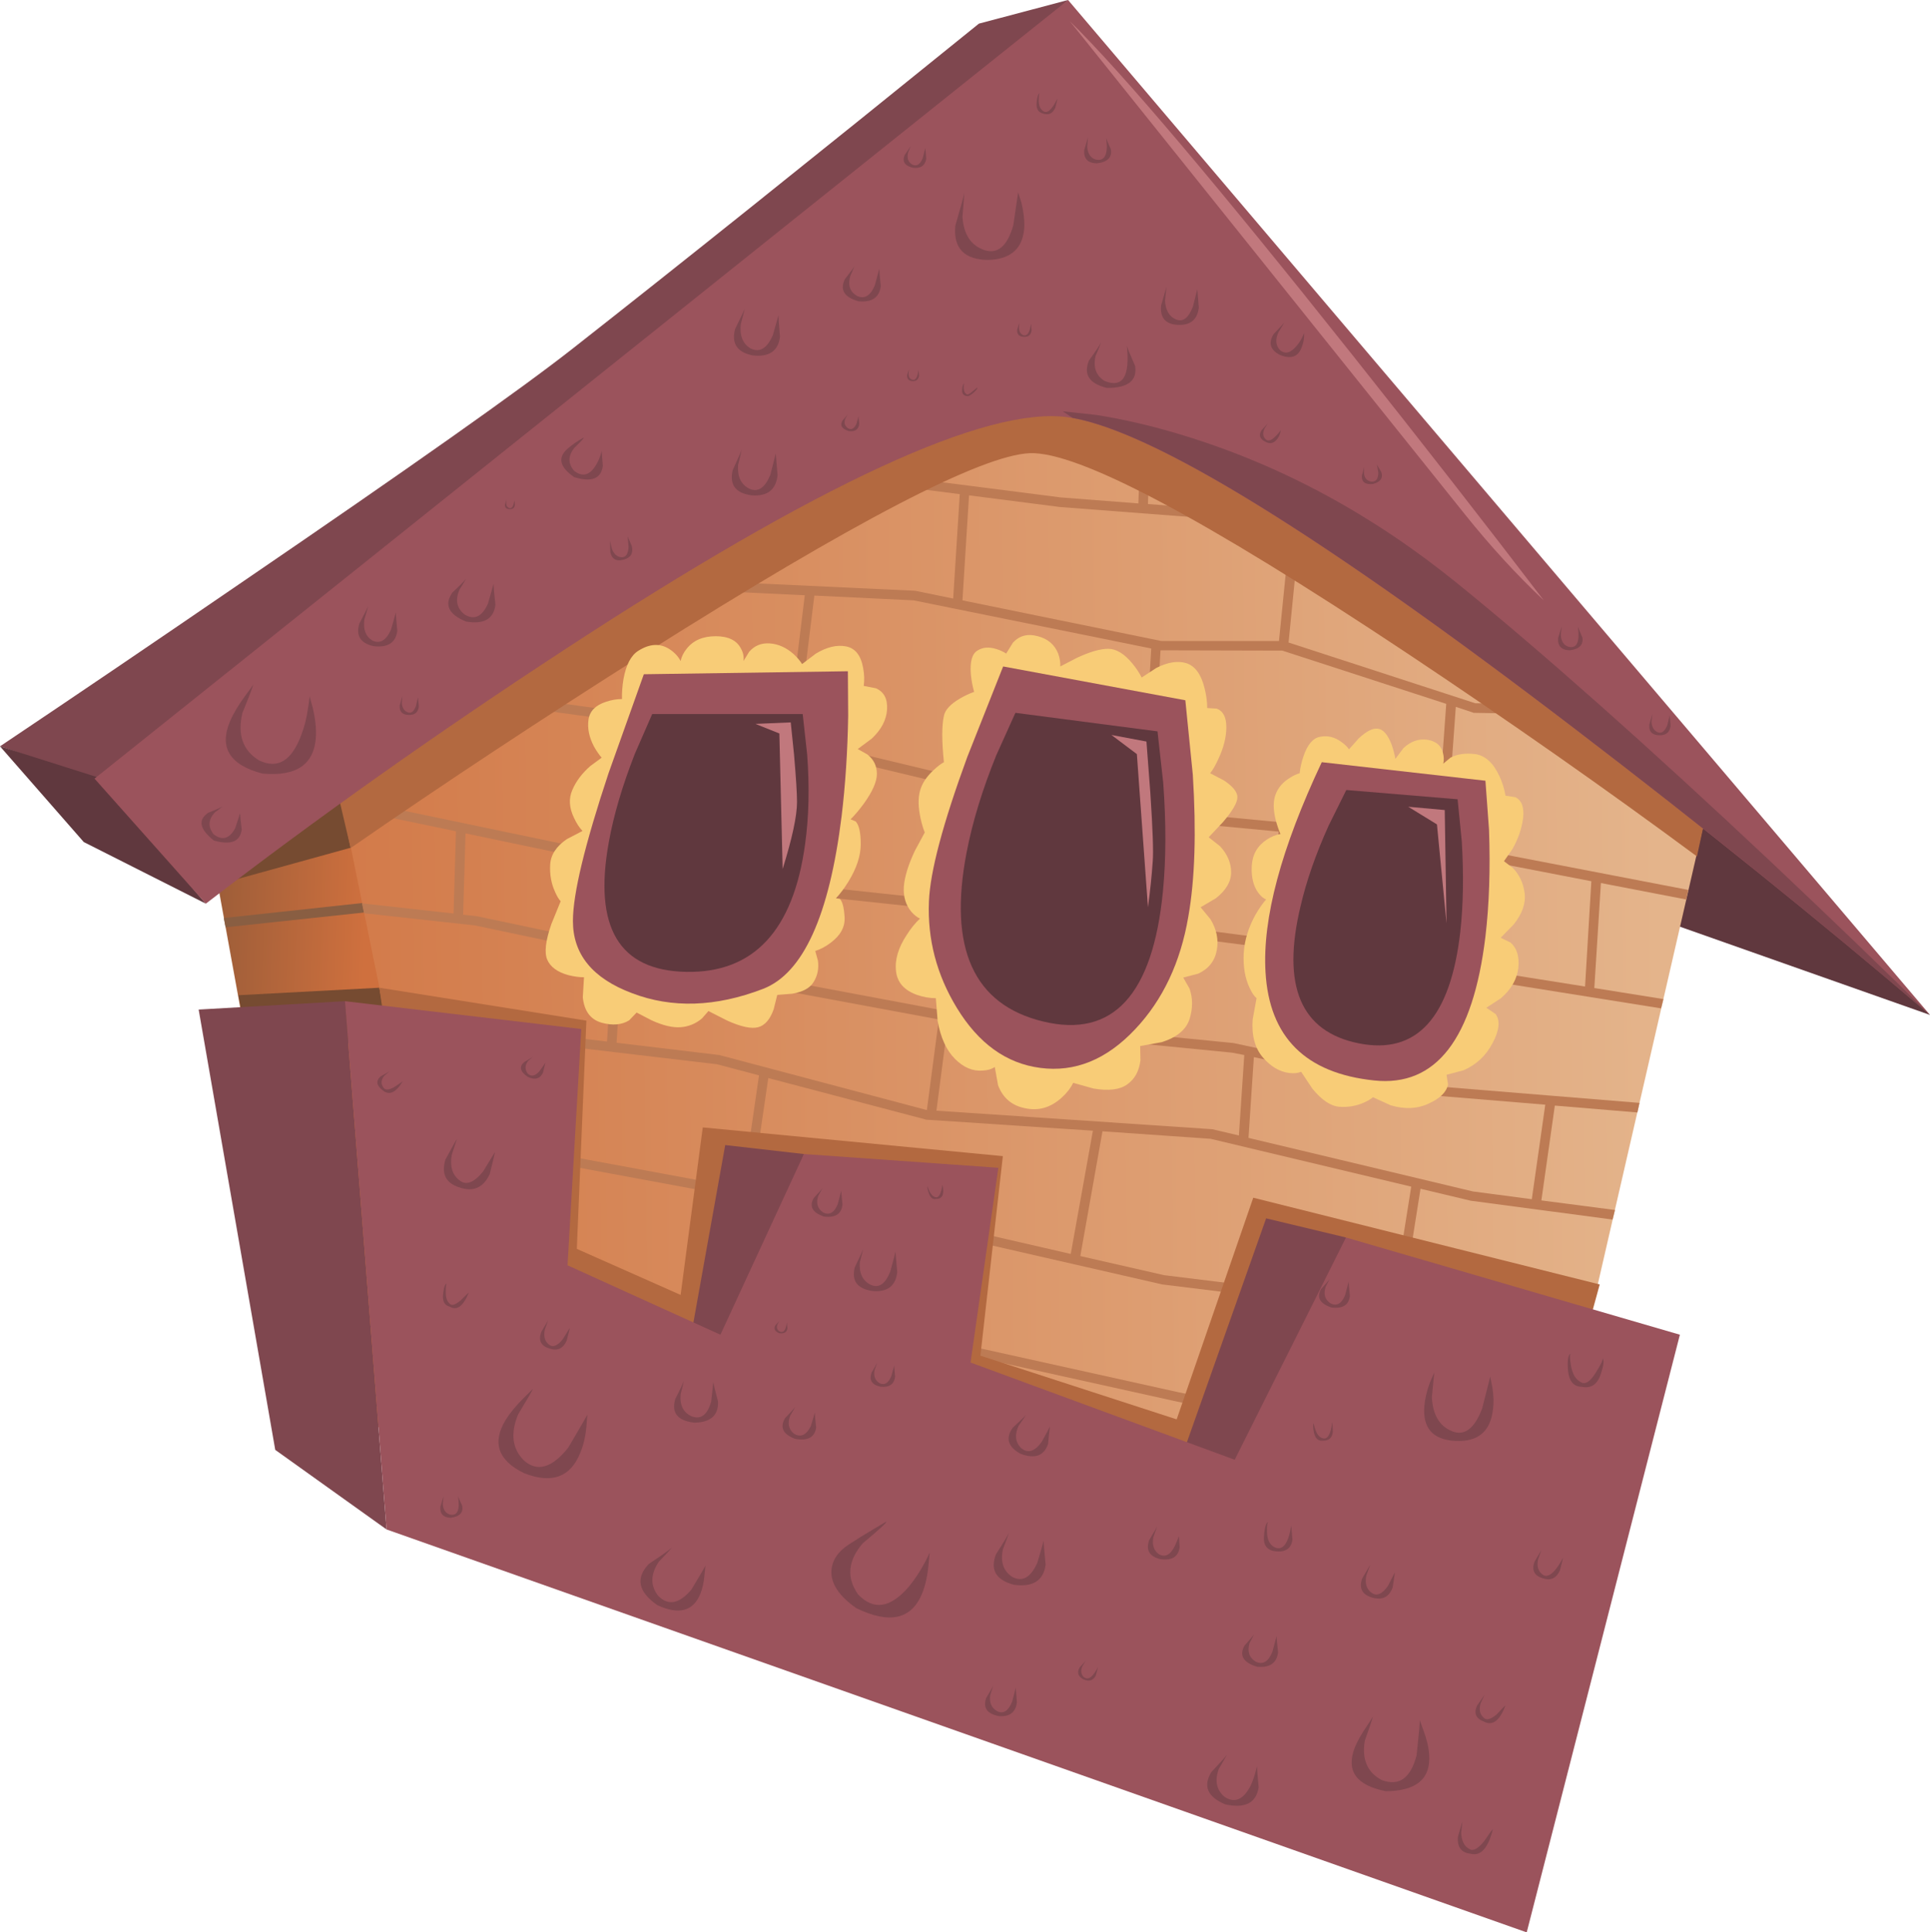 <?xml version="1.0" encoding="iso-8859-1"?>
<!-- Generator: Adobe Illustrator 15.1.0, SVG Export Plug-In . SVG Version: 6.00 Build 0)  -->
<!DOCTYPE svg PUBLIC "-//W3C//DTD SVG 1.1//EN" "http://www.w3.org/Graphics/SVG/1.1/DTD/svg11.dtd">
<svg version="1.1" id="tower_x5F_orange_x5F_top_x5F_front_x5F_01.ai"
	 xmlns="http://www.w3.org/2000/svg" xmlns:xlink="http://www.w3.org/1999/xlink" x="0px" y="0px" width="322.55px" height="323px"
	 viewBox="0 0 322.55 323" style="enable-background:new 0 0 322.55 323;" xml:space="preserve">
<g>
	<polygon style="fill-rule:evenodd;clip-rule:evenodd;fill:#60383E;" points="322.55,169.65 272.4,151.95 281.6,129.95 	"/>
	
		<linearGradient id="SVGID_1_" gradientUnits="userSpaceOnUse" x1="-66.952" y1="-183.505" x2="-34.428" y2="-183.505" gradientTransform="matrix(-0.999 -0.038 0.038 -0.999 4.689395e-004 2.581365e-004)">
		<stop  offset="0" style="stop-color:#CF703E"/>
		<stop  offset="1" style="stop-color:#8F5837"/>
	</linearGradient>
	<polygon style="fill-rule:evenodd;clip-rule:evenodd;fill:url(#SVGID_1_);" points="32.15,124.45 57.75,130.85 80.15,247.15 
		51.85,232.75 	"/>
	<g>
		<polygon style="fill-rule:evenodd;clip-rule:evenodd;fill:#895E42;" points="37.7,155 37.4,153.45 61.4,150.85 61.55,152.45 		"/>
	</g>
	<polygon style="fill-rule:evenodd;clip-rule:evenodd;fill:#764B31;" points="63.4,165.1 65.2,175.15 40.95,172.2 39.85,166.35 	"/>
	<polygon style="fill-rule:evenodd;clip-rule:evenodd;fill:#764B31;" points="58.6,141.7 36,147.95 35.8,134.15 56.4,131.15 	"/>
	<polygon style="fill-rule:evenodd;clip-rule:evenodd;fill:#7F474F;" points="33.2,168.75 57.65,167.35 64.6,255.65 46,242.35 	"/>
	<path style="fill-rule:evenodd;clip-rule:evenodd;fill:#7F474F;" d="M178.5,0c-9.066,9.067-19.1,18.9-30.1,29.5
		c-21.967,21.167-37.7,35.583-47.2,43.25s-26.583,19.533-51.25,35.6c-12.333,8.033-23.717,15.3-34.15,21.8L0,124.75
		c12.533-8.4,25.9-17.467,40.1-27.2c28.467-19.433,46.967-32.5,55.5-39.2c17.333-13.6,40-31.733,68-54.4L178.5,0z"/>
	<polygon style="fill-rule:evenodd;clip-rule:evenodd;fill:#60383E;" points="0,124.75 16.4,129.95 34.4,151.05 14,140.75 	"/>
	
		<linearGradient id="SVGID_2_" gradientUnits="userSpaceOnUse" x1="-275.282" y1="-171.558" x2="-49.684" y2="-171.558" gradientTransform="matrix(-1 0.014 -0.014 -1 1.222081e-004 1.191106e-004)">
		<stop  offset="0" style="stop-color:#E4B48B"/>
		<stop  offset="1" style="stop-color:#D27948"/>
	</linearGradient>
	<polygon style="fill-rule:evenodd;clip-rule:evenodd;fill:url(#SVGID_2_);" points="187.8,30.25 285.4,134.8 245.85,306.75 
		80.9,251 55.35,125.5 	"/>
	<g>
		<path style="fill-rule:evenodd;clip-rule:evenodd;fill:#BD7B54;" d="M154.7,187.15l-0.1-0.051l-26.2-6.899l-2.75,18.75l35.7,6.6
			l17.601,4.05l3.7-20.6L154.7,187.15z M103.95,159.85l-0.9,14.45l17.15,2.05l34.7,9.2l2-15.149l-24.25-4.5L103.95,159.85z
			 M77.4,152.9l2.3,0.25l48.65,10.25l2.25-14.25l-11.5-1.2l-41.3-8.65L77.4,152.9z M162.85,151l1.25-18.5l-35.899-8.6l-24.15-3.3
			l-2.75,21.95l18.05,3.8L162.85,151z M209.55,176.7l-0.899,13.5l37.5,8.95l9.85,1.3l2.25-15.8l-18.8-1.551L209.55,176.7z
			 M207.05,189.8l0.9-13.45l-2.05-0.399l-40.75-4l-6.7-1.25l-1.95,14.95l46.1,3.1L207.05,189.8z M188.6,155.45l-2.649,16.899l20.2,2
			l30.3,6.5l1.3-18.699l-1.2-0.25C234.983,161.5,219,159.35,188.6,155.45z M165.35,170.35l19,1.851l2.7-17l-54.9-5.85l-2.25,14.35
			L165.35,170.35z M202.3,190.35l-18.05-1.25l-3.7,20.851l14,3.2l38.2,4.699l3.1-19.5L202.3,190.35z M176.6,135.5l-10.899-2.6
			l-1.25,18.3l22.05,2.35l25.2,3.3l2-17.85L176.6,135.5z M176.95,133.95l13.899,1.3l1.551-26.85l-39.7-8.05l-16.6-0.8l-2.95,23.9
			L176.95,133.95z M231.85,140.7l-16.55-1.55l-2,17.9c15.5,2.1,23.417,3.217,23.75,3.35c1,0.233,10.283,1.734,27.851,4.5
			l1.05-17.601L231.85,140.7z M241.7,117.65l-27.4-8.9l-20.35-0.05l-1.5,26.7l39.649,3.75l7.95,1.5L241.7,117.65z M215.7,87.7
			l-38.55-2.95l-15.2-1.95l-1.1,17.55l33.25,6.8h19.65L215.7,87.7z M177.3,83.15l12.95,1l0.55-15.05l1.601,0.05l-0.551,15.1
			l47.801,3.7l-0.101,1.6L217.3,87.8l-1.95,19.6l31.2,10.15l22.65,0.4v1.6l-22.95-0.4l-0.1-0.05l-2.851-0.95l-1.649,22.8l40.5,7.8
			l-0.351,1.6l-14.25-2.75l-1.1,17.55L278,167l-0.4,1.55c-20.333-3.233-33.083-5.283-38.25-6.149l-1.3,18.8l1.65,0.35l34.3,2.8
			l-0.35,1.601l-13.801-1.15l-2.25,15.851l12.301,1.6l-0.4,1.6l-23.7-3.149l-8.399-2L234.35,218l2.551,0.35L264.8,224.4l-0.35,1.55
			l-27.8-6.05l-42.4-5.2l-33.2-7.601L89.85,193.9l0.3-1.551l33.95,6.301l2.75-18.9l-7-1.85L83.1,173.55L64.35,169.9L64,168.2
			l19.35,3.75l18.1,2.149l0.9-14.55l-22.9-4.85l-18.6-2.05L60.5,151l15.3,1.7l0.4-13.75L57.25,135l-0.35-1.7l42.85,8.95l2.7-21.9
			l-32.15-4.4l0.2-1.35l0.3-0.2l57.7,7.95l3.1,0.75l2.9-23.6l-40.35-1.9l2.05-1.5l56.75,2.65l6.35,1.3l1.1-17.45l-36.5-4.65l0.2-1.6
			L177.3,83.15z"/>
		<path style="fill-rule:evenodd;clip-rule:evenodd;fill:#BD7B54;" d="M75.9,212.75l0.25-1.6l77.6,12l43.35,9.6
			c36.967,7.366,55.95,11.1,56.95,11.2l-0.05,1.6c-0.533,0-9.05-1.633-25.55-4.899c-13.934-2.767-24.483-4.884-31.65-6.351
			l-43.35-9.6L75.9,212.75z"/>
	</g>
	<polygon style="fill-rule:evenodd;clip-rule:evenodd;fill:#B36940;" points="63.4,165.1 98,170.6 96.4,208.75 113.75,216.45 
		117.45,188.45 167.6,193.25 163.85,226.6 196.65,237.25 209.45,200.2 267.35,214.7 264.8,224 204.85,264.25 98.5,236.35 
		64.9,175.45 	"/>
	<path style="fill-rule:evenodd;clip-rule:evenodd;fill:#B36940;" d="M172.85,61.85c8.067-1.633,29.25,10.033,63.551,35
		c17.133,12.5,33.466,25.15,49,37.95l-1.801,8.35c-15.366-11.367-31.533-22.7-48.5-34c-33.933-22.566-54.933-33.7-63-33.4
		c-8.066,0.333-29.399,11.433-64,33.3c-17.3,10.934-33.8,21.833-49.5,32.7l-3-12.8c16.333-10.534,33.45-21.233,51.35-32.1
		C142.817,75.117,164.783,63.45,172.85,61.85z"/>
	<path style="fill-rule:evenodd;clip-rule:evenodd;fill:#9B535C;" d="M322.55,169.65c-18.6-15.867-38.55-31.934-59.85-48.2
		c-42.601-32.534-70.667-49.767-84.2-51.7c-13.566-1.933-41.65,11.033-84.25,38.9c-21.3,13.934-41.25,28.067-59.85,42.4l-18.6-20.9
		L178.5,0L322.55,169.65z"/>
	<polygon style="fill-rule:evenodd;clip-rule:evenodd;fill:#7F474F;" points="121.2,191.4 134.35,192.9 124.95,227.95 
		115.85,221.25 	"/>
	<polygon style="fill-rule:evenodd;clip-rule:evenodd;fill:#7F474F;" points="211.6,203.65 224.95,206.85 214.8,255.15 
		197.45,243.65 	"/>
	<polygon style="fill-rule:evenodd;clip-rule:evenodd;fill:#9B535C;" points="57.65,167.35 97.15,172 94.85,211.5 120.4,223.1 
		134.35,192.9 166.85,195.2 162.2,227.75 206.35,244 224.95,206.85 280.75,223.1 255.15,323 64.6,255.65 	"/>
	<g>
		<g>
			<path style="fill-rule:evenodd;clip-rule:evenodd;fill:#7F474F;" d="M76.35,190.4l-0.85,2.649c-0.333,1.934,0.1,3.351,1.3,4.25
				c1.1,0.9,2.417,0.4,3.95-1.5l1.95-3.2c0.033,0.034-0.25,1.25-0.85,3.65c-1.067,2.267-2.733,3.017-5,2.25
				c-2.333-0.7-3.133-2.267-2.4-4.7C75.683,191.533,76.317,190.4,76.35,190.4z"/>
		</g>
	</g>
	<g>
		<g>
			<path style="fill-rule:evenodd;clip-rule:evenodd;fill:#7F474F;" d="M87.5,233.7c1.067-1.033,1.583-1.55,1.55-1.55
				c0.067,0.033-0.75,1.449-2.45,4.25c-1.333,3.199-1,5.783,1,7.75c2.2,1.933,4.65,1.216,7.35-2.15
				c2.013-3.416,3.088-5.267,3.225-5.55c-0.03,0.16-0.088,0.844-0.175,2.05c-0.167,1.7-0.517,3.167-1.05,4.4
				c-1.633,4.033-4.75,5.149-9.35,3.35c-4.367-2.134-5.4-5.1-3.1-8.9C85.2,236.217,86.2,235,87.5,233.7z"/>
		</g>
	</g>
	<g>
		<g>
			<path style="fill-rule:evenodd;clip-rule:evenodd;fill:#7F474F;" d="M74.675,214.55c-0.117,0.063-0.175,0.496-0.175,1.3
				c-0.033,0.967,0.183,1.65,0.65,2.051c0.333,0.399,0.95,0.216,1.85-0.551c0.867-0.866,1.317-1.3,1.35-1.3
				c-0.934,2.3-2,3.084-3.2,2.351c-0.867-0.2-1.233-0.9-1.1-2.101C74.175,215.179,74.383,214.596,74.675,214.55z"/>
		</g>
	</g>
	<g>
		<g>
			<path style="fill-rule:evenodd;clip-rule:evenodd;fill:#7F474F;" d="M148.1,254.35c0.2,0.067-1.1,1.267-3.9,3.601
				c-2.5,2.899-2.767,5.75-0.8,8.55c2.6,2.733,5.434,2.3,8.5-1.3c0.967-1.167,1.867-2.533,2.7-4.101
				c0.377-0.72,0.635-1.244,0.775-1.574c-0.043,0.358-0.102,0.95-0.175,1.774c-0.167,1.967-0.517,3.617-1.05,4.95
				c-1.767,4.434-5.45,5.283-11.05,2.55c-2.9-2.033-4.283-4.133-4.15-6.3c0.133-1.7,1.083-3.134,2.85-4.3c1.2-0.8,2.65-1.7,4.35-2.7
				L148.1,254.35z"/>
		</g>
	</g>
	<g>
		<g>
			<path style="fill-rule:evenodd;clip-rule:evenodd;fill:#7F474F;" d="M143.7,211c-0.133,1.833,0.466,3.083,1.8,3.75
				c1.367,0.634,2.467-0.116,3.3-2.25c0.551-2.021,0.835-3.113,0.85-3.275l0.3,3.426c-0.267,2.3-1.633,3.35-4.1,3.149
				c-2.567-0.366-3.567-1.684-3-3.95c0.803-1.655,1.278-2.697,1.425-3.125C144.195,209.073,144.003,209.832,143.7,211z"/>
		</g>
	</g>
	<g>
		<g>
			<path style="fill-rule:evenodd;clip-rule:evenodd;fill:#7F474F;" d="M247.7,235.45l1.35-5.351l0.351,1.75
				c0.233,1.4,0.267,2.667,0.1,3.801c-0.434,3.666-2.533,5.399-6.3,5.199c-3.767-0.199-5.483-2.166-5.15-5.899
				c0.101-1.167,0.4-2.434,0.9-3.8l0.75-1.75l-0.4,4.1c0.134,2.934,1.233,4.833,3.3,5.7C244.7,240.1,246.4,238.85,247.7,235.45z"/>
		</g>
	</g>
	<g>
		<g>
			<path style="fill-rule:evenodd;clip-rule:evenodd;fill:#7F474F;" d="M248.1,283.3l-0.649,1.4c-0.3,1.066-0.134,1.866,0.5,2.399
				c0.434,0.5,1.166,0.317,2.2-0.55c0.933-1,1.416-1.5,1.449-1.5c-0.966,2.601-2.183,3.5-3.649,2.7c-1.3-0.5-1.667-1.384-1.101-2.65
				L248.1,283.3z"/>
		</g>
	</g>
	<g>
		<g>
			<path style="fill-rule:evenodd;clip-rule:evenodd;fill:#7F474F;" d="M257.6,259.1l-0.55,1.551c-0.233,1.133,0,1.966,0.7,2.5
				c0.634,0.533,1.4,0.233,2.3-0.9c0.434-0.566,0.816-1.184,1.15-1.85c0.033,0-0.134,0.699-0.5,2.1
				c-0.601,1.333-1.566,1.767-2.9,1.3c-1.399-0.434-1.85-1.35-1.35-2.75L257.6,259.1z"/>
		</g>
	</g>
	<g>
		<g>
			<path style="fill-rule:evenodd;clip-rule:evenodd;fill:#7F474F;" d="M205.05,293.3c-0.18,0.358-0.63,1.142-1.35,2.351
				c-0.733,1.966-0.417,3.533,0.95,4.699c1.699,1.101,3.149,0.483,4.35-1.85c0.366-0.767,0.667-1.634,0.9-2.6
				c0.07-0.253,0.129-0.47,0.175-0.65c0.02,0.64,0.111,1.806,0.274,3.5c-0.399,2.634-2.267,3.583-5.6,2.85
				c-2.967-1.267-3.733-3.066-2.3-5.399C203.897,294.679,204.765,293.712,205.05,293.3z"/>
		</g>
	</g>
	<g>
		<g>
			<path style="fill-rule:evenodd;clip-rule:evenodd;fill:#7F474F;" d="M193.35,255.15c0.034,0-0.166,0.6-0.6,1.8
				c-0.233,1.3,0.083,2.25,0.95,2.85c1.033,0.566,1.916,0.101,2.649-1.399c0.323-0.705,0.549-1.256,0.676-1.65
				c0.021,0.432,0.063,1.048,0.125,1.85c-0.2,1.634-1.301,2.301-3.301,2c-1.767-0.466-2.366-1.517-1.8-3.149
				C192.95,255.95,193.384,255.184,193.35,255.15z"/>
		</g>
	</g>
	<g>
		<g>
			<path style="fill-rule:evenodd;clip-rule:evenodd;fill:#7F474F;" d="M181.45,277.55c0.033,0-0.15,0.316-0.55,0.95
				c-0.301,0.7-0.25,1.283,0.149,1.75c0.733,0.7,1.55,0.167,2.45-1.6l-0.35,1.399c-0.434,0.867-1.134,1.084-2.101,0.65
				c-0.899-0.5-1.1-1.167-0.6-2C181.15,277.967,181.483,277.583,181.45,277.55z"/>
		</g>
	</g>
	<g>
		<g>
			<path style="fill-rule:evenodd;clip-rule:evenodd;fill:#7F474F;" d="M171.5,236.45c-0.126,0.237-0.542,0.854-1.25,1.85
				c-0.7,1.467-0.583,2.7,0.35,3.7c1.134,1,2.301,0.667,3.5-1c0.779-1.401,1.237-2.26,1.375-2.575
				c-0.061,0.345-0.169,1.336-0.324,2.976c-0.7,1.966-2.233,2.5-4.601,1.6c-2.1-1.167-2.533-2.616-1.3-4.35
				C170.56,237.447,171.31,236.714,171.5,236.45z"/>
		</g>
	</g>
	<g>
		<g>
			<path style="fill-rule:evenodd;clip-rule:evenodd;fill:#7F474F;" d="M262.55,226.25c-0.233,0.066-0.233,0.733,0,2
				c0.233,1.4,0.767,2.316,1.601,2.75c0.733,0.5,1.566,0,2.5-1.5c0.933-1.467,1.316-2.283,1.149-2.45
				c0.334,0.233,0.233,1.134-0.3,2.7c-0.566,1.7-1.634,2.384-3.2,2.05c-1.333-0.033-2.083-0.95-2.25-2.75
				C261.917,227.283,262.083,226.35,262.55,226.25z"/>
		</g>
	</g>
	<g>
		<g>
			<path style="fill-rule:evenodd;clip-rule:evenodd;fill:#7F474F;" d="M225.4,214.225c-0.016,0.157,0.051,0.949,0.199,2.375
				c-0.166,1.534-1.199,2.184-3.1,1.95c-1.934-0.666-2.5-1.7-1.7-3.1c0.741-0.805,1.217-1.363,1.425-1.675
				c-0.121,0.265-0.346,0.706-0.675,1.324c-0.399,1.2-0.133,2.117,0.8,2.75c1.034,0.534,1.851,0.084,2.45-1.35L225.4,214.225z"/>
		</g>
	</g>
	<g>
		<g>
			<path style="fill-rule:evenodd;clip-rule:evenodd;fill:#7F474F;" d="M229,261.55l-0.65,1.8c-0.267,1.334,0.034,2.301,0.9,2.9
				c0.833,0.6,1.733,0.217,2.7-1.15l1.149-2.25c0.034,0-0.083,0.834-0.35,2.5c-0.6,1.601-1.733,2.167-3.4,1.7
				c-1.699-0.5-2.267-1.566-1.699-3.2L229,261.55z"/>
		</g>
	</g>
	<g>
		<g>
			<path style="fill-rule:evenodd;clip-rule:evenodd;fill:#7F474F;" d="M244.4,304.5c0,0.033-0.067,0.667-0.2,1.9
				c0.066,1.333,0.517,2.216,1.35,2.649c0.601,0.434,1.417,0.017,2.45-1.25c0.934-1.366,1.434-2.05,1.5-2.05
				c-0.8,3.2-2.05,4.566-3.75,4.1c-1.533-0.166-2.233-1.1-2.1-2.8C244.116,305.384,244.366,304.533,244.4,304.5z"/>
		</g>
	</g>
	<g>
		<g>
			<path style="fill-rule:evenodd;clip-rule:evenodd;fill:#7F474F;" d="M132.9,235.125c-0.105,0.256-0.389,0.764-0.85,1.525
				c-0.466,1.267-0.25,2.267,0.65,3c1.1,0.666,2.033,0.25,2.8-1.25c0.375-1.226,0.6-1.992,0.675-2.301
				c-0.002,0.325,0.073,1.158,0.225,2.5c-0.233,1.667-1.417,2.301-3.55,1.9c-2-0.767-2.55-1.917-1.65-3.45
				C132.159,236.066,132.726,235.425,132.9,235.125z"/>
		</g>
	</g>
	<g>
		<g>
			<path style="fill-rule:evenodd;clip-rule:evenodd;fill:#7F474F;" d="M110.1,261.05c-1.4,2.101-1.434,4-0.1,5.7
				c1.667,1.7,3.517,1.35,5.55-1.05c1.482-2.449,2.265-3.791,2.35-4.025l-0.15,1.476c-0.1,1.267-0.333,2.35-0.7,3.25
				c-1.2,2.933-3.6,3.566-7.2,1.899c-3.2-2.233-3.667-4.533-1.4-6.899c2.157-1.43,3.449-2.347,3.875-2.75
				C112.028,259.016,111.287,259.815,110.1,261.05z"/>
		</g>
	</g>
	<g>
		<g>
			<path style="fill-rule:evenodd;clip-rule:evenodd;fill:#7F474F;" d="M89.025,176.65c-0.149,0.154-0.408,0.388-0.775,0.699
				c-0.533,0.733-0.55,1.434-0.05,2.101c0.6,0.566,1.267,0.416,2-0.45c0.575-0.806,0.892-1.264,0.95-1.375l-0.4,1.675
				c-0.5,1.033-1.35,1.267-2.55,0.7c-1.3-0.9-1.483-1.733-0.55-2.5C88.342,177.113,88.8,176.83,89.025,176.65z"/>
		</g>
	</g>
	<g>
		<g>
			<path style="fill-rule:evenodd;clip-rule:evenodd;fill:#7F474F;" d="M65.075,179.05c-0.121,0.139-0.396,0.389-0.825,0.75
				c-0.567,0.667-0.633,1.316-0.2,1.95c0.3,0.5,0.917,0.483,1.85-0.05c0.467-0.3,0.934-0.617,1.4-0.95c-1.133,1.9-2.25,2.4-3.35,1.5
				c-1.067-0.833-1.167-1.616-0.3-2.35C64.427,179.487,64.902,179.204,65.075,179.05z"/>
		</g>
	</g>
	<g>
		<g>
			<path style="fill-rule:evenodd;clip-rule:evenodd;fill:#7F474F;" d="M114.275,230.8c-0.057,0.373-0.232,1.123-0.525,2.25
				c-0.167,1.834,0.45,3.066,1.85,3.7c1.533,0.566,2.617-0.25,3.25-2.45c0.212-1.828,0.329-2.928,0.35-3.3
				c0.057,0.368,0.324,1.452,0.8,3.25c0.1,2.333-1.233,3.517-4,3.55c-2.767-0.333-3.817-1.649-3.15-3.95
				C113.664,232.27,114.139,231.253,114.275,230.8z"/>
		</g>
	</g>
	<g>
		<g>
			<path style="fill-rule:evenodd;clip-rule:evenodd;fill:#7F474F;" d="M74.1,250.1c0.033,0,0,0.434-0.1,1.301
				c0.067,0.933,0.45,1.517,1.15,1.75c1.29,0.297,1.757-0.72,1.4-3.051c0.058,0.167,0.291,0.7,0.7,1.601c0.2,1.133-0.433,1.8-1.9,2
				c-1.267-0.033-1.85-0.65-1.75-1.851C73.967,250.684,74.133,250.1,74.1,250.1z"/>
		</g>
	</g>
	<g>
		<g>
			<path style="fill-rule:evenodd;clip-rule:evenodd;fill:#7F474F;" d="M212.65,276.1l0.699-2.625
				c-0.014,0.157,0.069,1.065,0.25,2.726c-0.233,1.8-1.399,2.6-3.5,2.399c-2.333-0.699-3.033-1.883-2.1-3.55
				c0.814-0.894,1.348-1.526,1.6-1.899c-0.143,0.307-0.393,0.79-0.75,1.449c-0.433,1.4-0.1,2.45,1,3.15
				C211.05,278.316,211.983,277.767,212.65,276.1z"/>
		</g>
	</g>
	<g>
		<g>
			<path style="fill-rule:evenodd;clip-rule:evenodd;fill:#7F474F;" d="M168.6,256.225c-0.071,0.31-0.405,1.234-1,2.775
				c-0.433,2.1,0.101,3.634,1.601,4.6c1.666,0.867,3.05,0.084,4.149-2.35c0.632-2.115,0.99-3.357,1.075-3.725
				c-0.005,0.385,0.104,1.727,0.325,4.024c-0.366,2.667-2.134,3.783-5.3,3.351c-3-0.801-4-2.5-3-5.101
				C167.753,257.776,168.47,256.585,168.6,256.225z"/>
		</g>
	</g>
	<g>
		<g>
			<path style="fill-rule:evenodd;clip-rule:evenodd;fill:#7F474F;" d="M166,281.725c-0.074,0.272-0.24,0.797-0.5,1.575
				c-0.2,1.3,0.2,2.217,1.2,2.75c1,0.467,1.816-0.066,2.45-1.6c0.385-1.422,0.585-2.213,0.6-2.375l0.2,2.475
				c-0.2,1.667-1.2,2.434-3,2.3c-1.967-0.366-2.684-1.366-2.15-3C165.46,282.767,165.859,282.058,166,281.725z"/>
		</g>
	</g>
	<g>
		<g>
			<path style="fill-rule:evenodd;clip-rule:evenodd;fill:#7F474F;" d="M219.6,237.925c-0.065,0.077,0.018,0.436,0.25,1.075
				c0.267,0.8,0.667,1.267,1.2,1.4c0.8,0.267,1.334-0.617,1.601-2.65c0.033,0,0.066,0.517,0.1,1.55c-0.1,1-0.616,1.5-1.55,1.5
				c-0.834,0.134-1.367-0.3-1.601-1.3C219.412,238.563,219.412,238.037,219.6,237.925z"/>
		</g>
	</g>
	<g>
		<g>
			<path style="fill-rule:evenodd;clip-rule:evenodd;fill:#7F474F;" d="M155.1,198.3c-0.067,0.066,0.017,0.351,0.25,0.851
				c0.267,0.533,0.583,0.85,0.95,0.949c0.567,0.2,0.967-0.483,1.2-2.05c0.367,1.566,0.017,2.351-1.05,2.351
				c-0.534,0.133-0.934-0.167-1.2-0.9C154.983,198.8,154.933,198.4,155.1,198.3z"/>
		</g>
	</g>
	<g>
		<g>
			<path style="fill-rule:evenodd;clip-rule:evenodd;fill:#7F474F;" d="M149.6,230.1c-0.167,1.267-0.967,1.834-2.4,1.7
				c-1.467-0.3-1.983-1.083-1.55-2.35c0.566-0.943,0.882-1.518,0.95-1.726c-0.039,0.178-0.188,0.619-0.45,1.325
				c-0.167,1,0.117,1.717,0.85,2.15c0.8,0.399,1.45,0.017,1.95-1.15l0.5-1.825C149.434,228.373,149.484,228.998,149.6,230.1z"/>
		</g>
	</g>
	<g>
		<g>
			<path style="fill-rule:evenodd;clip-rule:evenodd;fill:#7F474F;" d="M137.45,198.6c-0.124,0.257-0.357,0.69-0.7,1.301
				c-0.4,1.199-0.133,2.116,0.8,2.75c1.034,0.533,1.85,0.083,2.45-1.351l0.6-2.274c-0.011,0.165,0.056,0.939,0.2,2.324
				c-0.167,1.567-1.2,2.233-3.1,2c-1.934-0.666-2.5-1.699-1.7-3.1C136.753,199.454,137.237,198.904,137.45,198.6z"/>
		</g>
	</g>
	<g>
		<g>
			<path style="fill-rule:evenodd;clip-rule:evenodd;fill:#7F474F;" d="M130.225,220.8c-0.045,0.109-0.136,0.293-0.275,0.55
				c-0.2,0.467-0.117,0.851,0.25,1.15c0.7,0.4,1.133-0.083,1.3-1.45l0.1,1c-0.1,0.634-0.55,0.9-1.35,0.8
				c-0.767-0.3-0.983-0.75-0.65-1.35C129.937,221.163,130.146,220.93,130.225,220.8z"/>
		</g>
	</g>
	<g>
		<g>
			<path style="fill-rule:evenodd;clip-rule:evenodd;fill:#7F474F;" d="M91.6,220.7l-0.55,1.55c-0.233,1.134,0,1.967,0.7,2.5
				c0.633,0.533,1.4,0.233,2.3-0.9L95.2,222c0.033,0-0.133,0.7-0.5,2.1c-0.6,1.334-1.567,1.767-2.9,1.301
				c-1.4-0.434-1.85-1.351-1.35-2.75L91.6,220.7z"/>
		</g>
	</g>
	<g>
		<g>
			<path style="fill-rule:evenodd;clip-rule:evenodd;fill:#7F474F;" d="M229.45,286.85c-0.095,0.5-0.545,1.866-1.351,4.101
				c-0.533,3.133,0.417,5.333,2.851,6.6c2.866,1.066,4.8-0.316,5.8-4.149c0.385-3.549,0.56-5.507,0.525-5.875l0.625,1.725
				c0.566,1.533,0.883,2.9,0.949,4.1c0.267,4-2.149,6.017-7.25,6.051c-4.933-0.967-6.666-3.384-5.199-7.25
				c0.399-1.034,1.116-2.301,2.149-3.801C229.048,287.614,229.348,287.114,229.45,286.85z"/>
		</g>
	</g>
	<g>
		<g>
			<path style="fill-rule:evenodd;clip-rule:evenodd;fill:#7F474F;" d="M211.25,256.65c0.133-1.494,0.383-2.244,0.75-2.25
				c-0.2,0.009-0.283,0.575-0.25,1.699c0.033,1.233,0.434,2.067,1.2,2.5c1.399,0.7,2.35-0.5,2.85-3.6l0.2,2.35
				c-0.2,1.5-1.167,2.15-2.9,1.95C211.7,259.1,211.083,258.217,211.25,256.65z"/>
		</g>
	</g>
	<g>
		<g>
			<path style="fill-rule:evenodd;clip-rule:evenodd;fill:#7F474F;" d="M42.325,114.375c-0.041,0.336-0.649,1.944-1.825,4.825
				c-0.833,3.633,0.1,6.267,2.8,7.9c3.1,1.5,5.45,0.083,7.05-4.25c0.533-1.367,0.917-2.917,1.15-4.65
				c0.137-0.883,0.221-1.492,0.25-1.825c0.072,0.333,0.239,0.94,0.5,1.825c0.433,1.833,0.617,3.45,0.55,4.85
				c-0.233,4.7-3.216,6.784-8.95,6.25c-5.467-1.433-7.267-4.35-5.4-8.75c0.533-1.267,1.4-2.716,2.6-4.35
				C41.833,115.173,42.258,114.565,42.325,114.375z"/>
		</g>
	</g>
	<g>
		<g>
			<path style="fill-rule:evenodd;clip-rule:evenodd;fill:#7F474F;" d="M77.9,96.725c-0.211,0.388-0.578,0.997-1.1,1.825
				c-0.767,1.767-0.466,3.167,0.9,4.2c1.6,0.933,2.883,0.317,3.85-1.85c0.538-1.856,0.847-2.956,0.925-3.3
				c0,0.356,0.108,1.522,0.325,3.5c-0.3,2.367-1.933,3.3-4.9,2.8c-2.933-1.2-3.7-2.816-2.3-4.85
				C76.769,97.962,77.535,97.187,77.9,96.725z"/>
		</g>
	</g>
	<g>
		<g>
			<path style="fill-rule:evenodd;clip-rule:evenodd;fill:#7F474F;" d="M67.25,116.35l-0.1,1.15c0.067,0.8,0.383,1.317,0.95,1.55
				c0.566,0.267,1.033-0.066,1.4-1l0.35-1.5L70,118.1c-0.133,1-0.717,1.467-1.75,1.4c-1.033-0.033-1.517-0.567-1.45-1.6
				L67.25,116.35z"/>
		</g>
	</g>
	<g>
		<g>
			<path style="fill-rule:evenodd;clip-rule:evenodd;fill:#7F474F;" d="M66.4,105.45c-0.267,2-1.6,2.85-4,2.55
				c-2.167-0.5-2.95-1.75-2.35-3.75c1-1.9,1.483-2.867,1.45-2.9c0.033,0-0.167,0.733-0.6,2.2c-0.233,1.633,0.2,2.8,1.3,3.5
				c1.267,0.633,2.316,0.034,3.15-1.8c0.476-1.652,0.743-2.61,0.8-2.875C66.147,102.651,66.231,103.676,66.4,105.45z"/>
		</g>
	</g>
	<g>
		<g>
			<path style="fill-rule:evenodd;clip-rule:evenodd;fill:#7F474F;" d="M37.175,134.8c-0.281,0.248-0.706,0.581-1.275,1
				c-1.1,1.2-1.167,2.417-0.2,3.65c1.433,1.1,2.633,0.767,3.6-1c0.432-1.273,0.707-2.123,0.825-2.55
				c0.01,0.451,0.102,1.367,0.275,2.75c-0.267,2.033-1.816,2.65-4.65,1.85c-2.4-1.9-2.717-3.45-0.95-4.65
				C35.929,135.416,36.721,135.065,37.175,134.8z"/>
		</g>
	</g>
	<g>
		<g>
			<path style="fill-rule:evenodd;clip-rule:evenodd;fill:#7F474F;" d="M164.5,41.8c2.233,0.733,3.85-0.65,4.85-4.15l0.801-5.5
				l0.55,1.7c0.333,1.4,0.5,2.667,0.5,3.8c-0.101,3.733-2.101,5.667-6,5.8c-4.033-0.034-5.883-1.934-5.55-5.7
				c0.94-3.219,1.44-5.06,1.5-5.525c-0.007,0.387-0.106,1.729-0.3,4.025C161.05,39.183,162.267,41.033,164.5,41.8z"/>
		</g>
	</g>
	<g>
		<g>
			<path style="fill-rule:evenodd;clip-rule:evenodd;fill:#7F474F;" d="M151.9,61.75l-0.05,0.7c0,0.533,0.183,0.867,0.55,1
				c0.567,0.233,0.934-0.3,1.1-1.6l0.1,0.95c-0.1,0.633-0.467,0.934-1.1,0.9c-0.633-0.034-0.933-0.367-0.9-1L151.9,61.75z"/>
		</g>
	</g>
	<g>
		<g>
			<path style="fill-rule:evenodd;clip-rule:evenodd;fill:#7F474F;" d="M142.8,44.5c-0.128,0.329-0.361,0.879-0.7,1.65
				c-0.434,1.5-0.067,2.6,1.1,3.3c1.267,0.6,2.267,0.017,3-1.75l0.75-2.775c-0.012,0.167,0.072,1.125,0.25,2.875
				c-0.233,1.934-1.483,2.784-3.75,2.55c-2.367-0.667-3.117-1.9-2.25-3.7C142.028,45.615,142.562,44.898,142.8,44.5z"/>
		</g>
	</g>
	<g>
		<g>
			<path style="fill-rule:evenodd;clip-rule:evenodd;fill:#7F474F;" d="M129.65,75.8l0.3,3.65c-0.267,2.433-1.717,3.55-4.35,3.35
				c-2.667-0.367-3.717-1.767-3.15-4.2c0.952-2.083,1.452-3.233,1.5-3.45c-0.021,0.185-0.22,1.051-0.6,2.6
				c-0.133,1.933,0.5,3.25,1.9,3.95c1.433,0.633,2.6-0.15,3.5-2.35L129.65,75.8z"/>
		</g>
	</g>
	<g>
		<g>
			<path style="fill-rule:evenodd;clip-rule:evenodd;fill:#7F474F;" d="M124.475,51.6l-0.675,2.6c-0.2,1.933,0.35,3.283,1.65,4.05
				c1.5,0.733,2.733,0,3.7-2.2c0.572-1.973,0.889-3.098,0.95-3.375c-0.006,0.289,0.077,1.498,0.25,3.625
				c-0.3,2.4-1.833,3.434-4.6,3.1c-2.567-0.533-3.533-2-2.9-4.4C123.849,52.972,124.391,51.839,124.475,51.6z"/>
		</g>
	</g>
	<g>
		<g>
			<path style="fill-rule:evenodd;clip-rule:evenodd;fill:#7F474F;" d="M100.75,77.9c-0.3,2.133-1.9,2.75-4.8,1.85
				c-2.4-1.667-2.784-3.233-1.15-4.7c0.833-0.733,1.75-1.367,2.75-1.9c0.1,0.033-0.433,0.617-1.6,1.75c-1.034,1.333-1.034,2.6,0,3.8
				c1.433,1.1,2.667,0.75,3.7-1.05c0.367-0.6,0.65-1.283,0.85-2.05c0.022-0.091,0.04-0.174,0.05-0.25
				C100.581,75.888,100.647,76.738,100.75,77.9z"/>
		</g>
	</g>
	<g>
		<g>
			<path style="fill-rule:evenodd;clip-rule:evenodd;fill:#7F474F;" d="M101.95,90.4l0.3,1.3c0.333,0.9,0.867,1.383,1.6,1.45
				c0.733,0.033,1.133-0.533,1.2-1.7l-0.15-1.8l0.7,1.65c0.267,1.2-0.2,1.95-1.4,2.25c-1.2,0.333-1.934-0.083-2.2-1.25L101.95,90.4z
				"/>
		</g>
	</g>
	<g>
		<g>
			<path style="fill-rule:evenodd;clip-rule:evenodd;fill:#7F474F;" d="M84.65,83.55L84.6,84.1c0,0.4,0.15,0.667,0.45,0.8
				c0.467,0.2,0.767-0.217,0.9-1.25c0.267,1.033-0.017,1.517-0.85,1.45c-0.533-0.033-0.767-0.3-0.7-0.8L84.65,83.55z"/>
		</g>
	</g>
	<g>
		<g>
			<path style="fill-rule:evenodd;clip-rule:evenodd;fill:#7F474F;" d="M173.75,15.6c-0.1,0.063-0.15,0.446-0.15,1.15
				c0,0.833,0.217,1.417,0.65,1.75c0.7,0.6,1.517-0.067,2.45-2c0.033,0.033-0.084,0.55-0.351,1.55c-0.466,0.967-1.166,1.267-2.1,0.9
				c-0.767-0.2-1.1-0.817-1-1.85C173.343,16.142,173.51,15.642,173.75,15.6z"/>
		</g>
	</g>
	<g>
		<g>
			<path style="fill-rule:evenodd;clip-rule:evenodd;fill:#7F474F;" d="M194.7,50.25c0.1,1.633,0.717,2.683,1.85,3.15
				c1.134,0.467,2.066-0.233,2.8-2.1l0.75-2.95l0.25,3.05c-0.233,2.033-1.399,3-3.5,2.9c-2.066-0.1-3-1.183-2.8-3.25l0.9-3.1
				L194.7,50.25z"/>
		</g>
	</g>
	<g>
		<g>
			<path style="fill-rule:evenodd;clip-rule:evenodd;fill:#7F474F;" d="M170.35,53.95l-0.05,0.85c0.033,0.6,0.25,1,0.65,1.2
				c0.7,0.267,1.149-0.367,1.35-1.9l0.101,1.15c-0.101,0.733-0.534,1.083-1.301,1.05c-0.8-0.033-1.166-0.433-1.1-1.2L170.35,53.95z"
				/>
		</g>
	</g>
	<g>
		<g>
			<path style="fill-rule:evenodd;clip-rule:evenodd;fill:#7F474F;" d="M227.975,78.05c0.003,0.201-0.005,0.534-0.024,1
				c0.066,0.833,0.467,1.317,1.2,1.45c0.8,0.067,1.199-0.433,1.199-1.5c-0.114-0.709-0.197-1.167-0.25-1.375
				c0.104,0.196,0.354,0.622,0.75,1.275c0.334,1-0.133,1.667-1.399,2c-1.3,0.133-1.917-0.333-1.851-1.4
				C227.814,78.792,227.939,78.308,227.975,78.05z"/>
		</g>
	</g>
	<g>
		<g>
			<path style="fill-rule:evenodd;clip-rule:evenodd;fill:#7F474F;" d="M260.95,104.75c0.033,0,0,0.467-0.101,1.4
				c0.067,1.033,0.483,1.684,1.25,1.95c1.425,0.364,1.958-0.752,1.601-3.35c0.056,0.172,0.306,0.772,0.75,1.8
				c0.2,1.233-0.5,1.95-2.101,2.15c-1.399-0.034-2.05-0.717-1.949-2.05C260.8,105.383,260.983,104.75,260.95,104.75z"/>
		</g>
	</g>
	<g>
		<g>
			<path style="fill-rule:evenodd;clip-rule:evenodd;fill:#7F474F;" d="M276.15,119.35l-0.15,1.3c0.066,0.9,0.417,1.483,1.05,1.75
				c0.634,0.267,1.167-0.133,1.601-1.2l0.399-1.65l0.15,1.75c-0.134,1.133-0.8,1.667-2,1.6c-1.167-0.066-1.684-0.683-1.55-1.85
				L276.15,119.35z"/>
		</g>
	</g>
	<g>
		<g>
			<path style="fill-rule:evenodd;clip-rule:evenodd;fill:#7F474F;" d="M214.6,53.95c0.034,0-0.283,0.533-0.949,1.6
				c-0.534,1.2-0.45,2.184,0.25,2.95c0.866,0.767,1.816,0.517,2.85-0.75c0.5-0.6,0.9-1.3,1.2-2.1c0.033,0.9-0.117,1.733-0.45,2.5
				c-0.6,1.533-1.816,1.917-3.65,1.15c-1.566-0.833-1.899-1.983-1-3.45C214.05,54.583,214.634,53.95,214.6,53.95z"/>
		</g>
	</g>
	<g>
		<g>
			<path style="fill-rule:evenodd;clip-rule:evenodd;fill:#7F474F;" d="M211.85,70.75c0.034,0-0.149,0.317-0.55,0.95
				c-0.3,0.7-0.233,1.267,0.2,1.7c0.4,0.4,0.934,0.267,1.6-0.4c0.367-0.333,0.684-0.7,0.95-1.1c-0.066,0.5-0.233,0.95-0.5,1.35
				c-0.566,0.833-1.25,1.033-2.05,0.6c-0.967-0.467-1.184-1.117-0.65-1.95C211.55,71.167,211.884,70.783,211.85,70.75z"/>
		</g>
	</g>
	<g>
		<g>
			<path style="fill-rule:evenodd;clip-rule:evenodd;fill:#7F474F;" d="M189.7,61.15c0.399,2.467-1.167,3.7-4.7,3.7
				c-2.967-0.733-3.967-2.267-3-4.6c1.141-1.578,1.815-2.586,2.025-3.025c-0.119,0.363-0.428,1.122-0.926,2.275
				c-0.433,1.933,0.084,3.333,1.551,4.2c2.99,1.183,4.215-0.775,3.675-5.875C188.465,58.269,188.923,59.377,189.7,61.15z"/>
		</g>
	</g>
	<g>
		<g>
			<path style="fill-rule:evenodd;clip-rule:evenodd;fill:#7F474F;" d="M181.8,22.95c0.033,0,0,0.517-0.1,1.55
				c0.066,1.133,0.517,1.85,1.35,2.15c1.572,0.393,2.181-0.79,1.825-3.55c0.08,0.264,0.339,0.881,0.775,1.85
				c0.233,1.367-0.551,2.15-2.351,2.35c-1.5-0.033-2.2-0.767-2.1-2.2C181.634,23.667,181.833,22.95,181.8,22.95z"/>
		</g>
	</g>
	<g>
		<g>
			<path style="fill-rule:evenodd;clip-rule:evenodd;fill:#7F474F;" d="M162.5,65.45l0.8-0.65c0.134,0.067-0.05,0.333-0.55,0.8
				c-0.533,0.467-0.917,0.667-1.15,0.6c-0.6-0.067-0.866-0.434-0.8-1.1c0.067-0.666,0.184-0.999,0.351-1
				c-0.067,0.002-0.101,0.252-0.101,0.75c0.033,0.533,0.2,0.883,0.5,1.05C161.684,66.033,162,65.883,162.5,65.45z"/>
		</g>
	</g>
	<g>
		<g>
			<path style="fill-rule:evenodd;clip-rule:evenodd;fill:#7F474F;" d="M143.6,70.85c-0.1,0.933-0.684,1.333-1.75,1.2
				c-1.167-0.367-1.517-0.95-1.05-1.75c0.442-0.484,0.725-0.826,0.85-1.025c-0.071,0.165-0.204,0.423-0.4,0.775
				c-0.233,0.667-0.067,1.184,0.5,1.55c0.567,0.3,1.033,0.033,1.4-0.8l0.35-1.25C143.484,69.675,143.518,70.109,143.6,70.85z"/>
		</g>
	</g>
	<g>
		<g>
			<path style="fill-rule:evenodd;clip-rule:evenodd;fill:#7F474F;" d="M152.6,28.05c-1.4-0.333-1.867-1.05-1.4-2.15
				c0.571-0.805,0.896-1.305,0.975-1.5c-0.042,0.163-0.184,0.546-0.425,1.15c-0.2,0.9,0.033,1.55,0.7,1.95
				c0.733,0.367,1.316,0.017,1.75-1.05l0.45-1.7l0.15,1.75C154.633,27.667,153.9,28.183,152.6,28.05z"/>
		</g>
	</g>
	<g>
		<path style="fill-rule:evenodd;clip-rule:evenodd;fill:#F8CC77;" d="M144.25,111.65c0.2,1.033,0.233,2.033,0.1,3l2.05,0.4
			c1.333,0.6,1.95,1.767,1.85,3.5c-0.1,1.767-0.95,3.4-2.55,4.9l-2.35,1.75l1.6,0.9c1.066,0.833,1.6,1.917,1.6,3.25
			c0,1.3-0.733,2.967-2.2,5c-0.733,1-1.467,1.867-2.2,2.6l0.85,0.35c0.567,0.6,0.85,1.867,0.85,3.8c0,1.933-0.684,4.017-2.05,6.25
			c-0.7,1.133-1.4,2.066-2.1,2.8l0.65,0.1c0.433,0.4,0.7,1.417,0.8,3.05s-0.683,3.067-2.35,4.3c-0.833,0.633-1.683,1.083-2.55,1.35
			l0.45,1.65c0.167,1.3-0.067,2.466-0.7,3.5c-0.6,1.034-1.8,1.7-3.6,2l-2.5,0.2l-0.6,2.4c-0.6,1.7-1.466,2.7-2.6,3
			s-2.85-0.066-5.15-1.101l-3.15-1.6l-1.1,1.25c-1.033,0.866-2.216,1.35-3.55,1.45c-1.333,0.1-2.95-0.283-4.85-1.15l-2.5-1.3
			l-1.25,1.3c-1.233,0.767-2.767,0.9-4.6,0.4c-1.867-0.533-2.917-1.95-3.15-4.25l0.2-3.351c-0.8,0-1.667-0.116-2.6-0.35
			c-1.833-0.5-3.017-1.367-3.55-2.6c-0.5-1.2-0.267-3.183,0.7-5.95l1.55-3.8c-0.333-0.367-0.65-0.9-0.95-1.6
			c-0.633-1.4-0.9-2.917-0.8-4.55c0.1-1.633,1.033-3.05,2.8-4.25l2.6-1.35c-0.533-0.566-1-1.283-1.4-2.15
			c-0.833-1.7-0.934-3.267-0.3-4.7c0.6-1.433,1.6-2.767,3-4l1.9-1.4c-0.433-0.5-0.867-1.133-1.3-1.9c-0.8-1.533-1.1-3.017-0.9-4.45
			c0.2-1.433,1.183-2.433,2.95-3c0.9-0.3,1.784-0.45,2.65-0.45c-0.034-1.033,0.05-2.15,0.25-3.35c0.433-2.367,1.25-3.933,2.45-4.7
			c1.934-1.233,3.7-1.316,5.3-0.25c0.8,0.534,1.4,1.184,1.8,1.95c0.133-0.7,0.467-1.383,1-2.05c1.1-1.4,2.717-2.1,4.85-2.1
			s3.55,0.7,4.25,2.1c0.367,0.667,0.5,1.35,0.4,2.05l0.95-1.55c0.9-1.034,2.05-1.5,3.45-1.4c1.434,0.1,2.767,0.7,4,1.8
			c0.6,0.566,1.067,1.117,1.4,1.65l2.3-1.75c1.833-1.1,3.517-1.5,5.05-1.2C142.933,108.35,143.883,109.55,144.25,111.65z"/>
		<path style="fill-rule:evenodd;clip-rule:evenodd;fill:#9B535C;" d="M140.65,136.45c-2.066,16.667-6.45,26.283-13.15,28.85
			c-7.9,3.033-15.2,3.267-21.9,0.7c-6.567-2.467-9.85-6.483-9.85-12.05c0-4.534,1.983-12.767,5.95-24.7l5.9-16.55l34.1-0.5
			l0.05,7.45C141.65,125.617,141.283,131.217,140.65,136.45z"/>
		<path style="fill-rule:evenodd;clip-rule:evenodd;fill:#60383E;" d="M134.15,119.35l0.75,6.8c0.4,5.434,0.283,10.417-0.35,14.95
			c-1.966,14.433-8.583,21.55-19.85,21.35c-11.233-0.2-15.55-7.434-12.95-21.7c0.8-4.467,2.25-9.383,4.35-14.75l2.9-6.65H134.15z"/>
	</g>
	<g>
		<path style="fill-rule:evenodd;clip-rule:evenodd;fill:#F8CC77;" d="M203.35,118.45c1.067,0.4,1.601,1.433,1.601,3.1
			c0,1.667-0.45,3.45-1.351,5.35c-0.433,0.967-0.883,1.75-1.35,2.35l2.3,1.2c1.5,1,2.25,1.933,2.25,2.8c0,0.9-0.8,2.283-2.399,4.15
			l-2.4,2.55l1.9,1.5c1.233,1.333,1.85,2.783,1.85,4.35c0,1.567-0.85,3.017-2.55,4.35l-2.55,1.5l1.649,2
			c1.033,1.7,1.384,3.434,1.05,5.2c-0.333,1.8-1.366,3.1-3.1,3.9l-2.5,0.65l1.05,1.85c0.566,1.6,0.566,3.3,0,5.1
			c-0.566,1.767-2.116,3.051-4.649,3.851l-3.601,0.649l0.05,2.4c-0.233,1.8-0.966,3.134-2.199,4c-1.233,0.9-3.117,1.134-5.65,0.7
			l-3.4-0.95c-0.433,0.9-1.1,1.75-2,2.55c-1.8,1.601-3.8,2.167-6,1.7c-2.233-0.434-3.75-1.717-4.55-3.85l-0.55-3.051
			c-0.533,0.367-1.217,0.567-2.05,0.601c-1.634,0.133-3.167-0.517-4.6-1.95c-1.434-1.434-2.4-3.55-2.9-6.35l-0.3-3.801
			c-1.033,0-2.083-0.183-3.15-0.55c-2.133-0.767-3.3-2.083-3.5-3.95c-0.233-1.899,0.367-3.933,1.8-6.1c0.7-1.1,1.434-2,2.2-2.7
			c-0.5-0.233-0.983-0.617-1.45-1.15c-0.933-1.133-1.35-2.533-1.25-4.2c0.133-1.667,0.75-3.667,1.85-6l1.65-3.05
			c-0.267-0.667-0.5-1.45-0.7-2.35c-0.4-1.833-0.434-3.367-0.1-4.6c0.333-1.233,1.1-2.4,2.3-3.5c0.6-0.567,1.167-1,1.7-1.3
			c-0.367-3.566-0.367-6.15,0-7.75c0.2-1,1.1-1.967,2.7-2.9c0.8-0.467,1.583-0.833,2.35-1.1c-0.267-0.933-0.45-1.917-0.55-2.95
			c-0.167-2.1,0.2-3.417,1.1-3.95c0.867-0.567,1.934-0.65,3.2-0.25c0.634,0.2,1.167,0.45,1.601,0.75l1.149-1.85
			c1.101-1.167,2.483-1.517,4.15-1.05c1.666,0.433,2.8,1.4,3.399,2.9c0.267,0.767,0.384,1.483,0.351,2.15l2.8-1.45
			c2.134-1,3.866-1.5,5.2-1.5c1.333,0,2.666,0.8,4,2.4c0.666,0.8,1.2,1.6,1.6,2.4l2.45-1.6c1.9-0.967,3.566-1.233,5-0.8
			c1.467,0.467,2.483,1.85,3.05,4.15c0.3,1.167,0.45,2.283,0.45,3.35L203.35,118.45z"/>
		<path style="fill-rule:evenodd;clip-rule:evenodd;fill:#9B535C;" d="M167.65,111.4l30.449,5.65l1.25,12.45
			c0.601,9.567,0.351,17.467-0.75,23.7c-1.3,7.667-4.267,13.95-8.899,18.85c-4.767,5.066-10.05,7.217-15.851,6.45
			c-5.666-0.733-10.316-4.083-13.95-10.05c-3.367-5.533-4.917-11.467-4.65-17.8c0.2-4.967,2.333-13,6.4-24.1L167.65,111.4z"/>
		<path style="fill-rule:evenodd;clip-rule:evenodd;fill:#60383E;" d="M169.7,119.15l23.75,3.1l0.95,8.55
			c0.5,6.733,0.483,12.817-0.051,18.25c-1.699,17.267-8.366,24.5-20,21.7c-11.633-2.8-15.899-12.233-12.8-28.3
			c0.967-5.034,2.617-10.434,4.95-16.2L169.7,119.15z"/>
	</g>
	<g>
		<path style="fill-rule:evenodd;clip-rule:evenodd;fill:#F8CC77;" d="M227.05,123.45c1.267-1.2,2.334-1.75,3.2-1.65
			c0.9,0.1,1.667,0.967,2.3,2.6c0.3,0.833,0.517,1.65,0.65,2.45l1.35-1.8c1.2-1.133,2.533-1.6,4-1.4
			c1.434,0.233,2.3,0.967,2.601,2.2c0.166,0.633,0.183,1.233,0.05,1.8l1.2-1c1.1-0.6,2.483-0.8,4.149-0.6
			c1.667,0.233,3.017,1.467,4.05,3.7c0.5,1.1,0.834,2.183,1,3.25l1.65,0.25c1.066,0.533,1.5,1.7,1.3,3.5
			c-0.233,1.767-0.833,3.5-1.8,5.2l-1.4,2l1.5,1.15c1.067,1.1,1.717,2.483,1.95,4.15s-0.366,3.417-1.8,5.25l-2.2,2.25l1.65,0.8
			c1.066,0.934,1.5,2.35,1.3,4.25c-0.233,1.9-1.2,3.584-2.9,5.05l-2.449,1.601l1.55,1.05c0.8,1.1,0.633,2.717-0.5,4.85
			c-1.101,2.101-2.717,3.617-4.851,4.551l-2.85,0.75l0.25,1.6c-0.233,1.267-1.3,2.333-3.2,3.2c-1.899,0.899-4.033,1-6.399,0.3
			l-2.95-1.35c-0.334,0.3-0.834,0.6-1.5,0.899c-1.267,0.566-2.634,0.8-4.101,0.7c-1.433-0.1-2.933-1.1-4.5-3l-1.899-2.85
			c-0.533,0.233-1.2,0.3-2,0.199c-1.601-0.199-3.066-1.066-4.4-2.6c-1.333-1.566-1.899-3.684-1.7-6.35l0.65-3.551
			c-0.4-0.333-0.783-0.899-1.15-1.699c-0.767-1.601-1.1-3.517-1-5.75c0.134-2.233,0.801-4.417,2-6.55
			c0.601-1.033,1.184-1.867,1.75-2.5c-0.433-0.167-0.866-0.533-1.3-1.1c-0.833-1.133-1.2-2.633-1.1-4.5c0.1-1.9,0.934-3.367,2.5-4.4
			c0.767-0.5,1.533-0.817,2.3-0.95c-0.3-0.667-0.566-1.45-0.8-2.35c-0.434-1.767-0.434-3.2,0-4.3c0.434-1.133,1.233-2.05,2.399-2.75
			c0.567-0.367,1.101-0.617,1.601-0.75c0.1-0.933,0.316-1.883,0.649-2.85c0.667-1.967,1.601-3.05,2.801-3.25
			c1.233-0.233,2.399,0.05,3.5,0.85c0.566,0.4,1,0.817,1.3,1.25L227.05,123.45z"/>
		<path style="fill-rule:evenodd;clip-rule:evenodd;fill:#9B535C;" d="M211.5,162.5c-0.533-8.967,2.6-20.667,9.4-35.1l27.35,3.1
			l0.6,8.2c0.233,6.533,0.034,12.483-0.6,17.85c-2.066,17.134-8.267,25.15-18.6,24.05C218.184,179.4,212.134,173.366,211.5,162.5z"
			/>
		<path style="fill-rule:evenodd;clip-rule:evenodd;fill:#60383E;" d="M222.05,138l2.95-5.95l18.6,1.55l0.7,7.05
			c0.334,5.567,0.25,10.6-0.25,15.1c-1.633,14.366-7.283,20.583-16.95,18.65c-9.699-1.934-12.949-9.567-9.75-22.9
			C218.316,147.3,219.884,142.8,222.05,138z"/>
	</g>
	<polygon style="fill-rule:evenodd;clip-rule:evenodd;fill:#C1787D;" points="235.35,134.85 241.45,135.4 241.75,154.35 
		240.15,137.8 	"/>
	<path style="fill-rule:evenodd;clip-rule:evenodd;fill:#C1787D;" d="M185.75,122.85l5.85,1.1l0.65,8.6
		c0.4,6.034,0.533,9.833,0.4,11.4c-0.167,2.466-0.434,5.033-0.801,7.7l-1.85-25.6L185.75,122.85z"/>
	<path style="fill-rule:evenodd;clip-rule:evenodd;fill:#C1787D;" d="M126.25,121l5.9-0.25l0.55,5.35
		c0.333,3.867,0.5,6.517,0.5,7.95c0,2.333-0.8,6.067-2.4,11.2l-0.55-22.65L126.25,121z"/>
	<path style="fill-rule:evenodd;clip-rule:evenodd;fill:#C1787D;" d="M178.8,3.55c8.834,8.667,24.684,27.4,47.55,56.2
		c11.434,14.4,21.983,27.933,31.65,40.6c-4.533-4.267-8.934-9.067-13.2-14.4L178.8,3.55z"/>
	<g>
		<path style="fill-rule:evenodd;clip-rule:evenodd;fill:#7F474F;" d="M177.6,68.75l5.551,0.6c4.699,0.733,9.6,1.883,14.699,3.45
			c16.334,5,31.584,13.25,45.75,24.75c14.167,11.5,31.584,26.967,52.25,46.4c10.301,9.733,19.2,18.3,26.7,25.7
			c-18.3-15.634-38-31.517-59.1-47.65c-42.2-32.3-70.267-49.683-84.2-52.15L177.6,68.75z"/>
	</g>
</g>
</svg>

